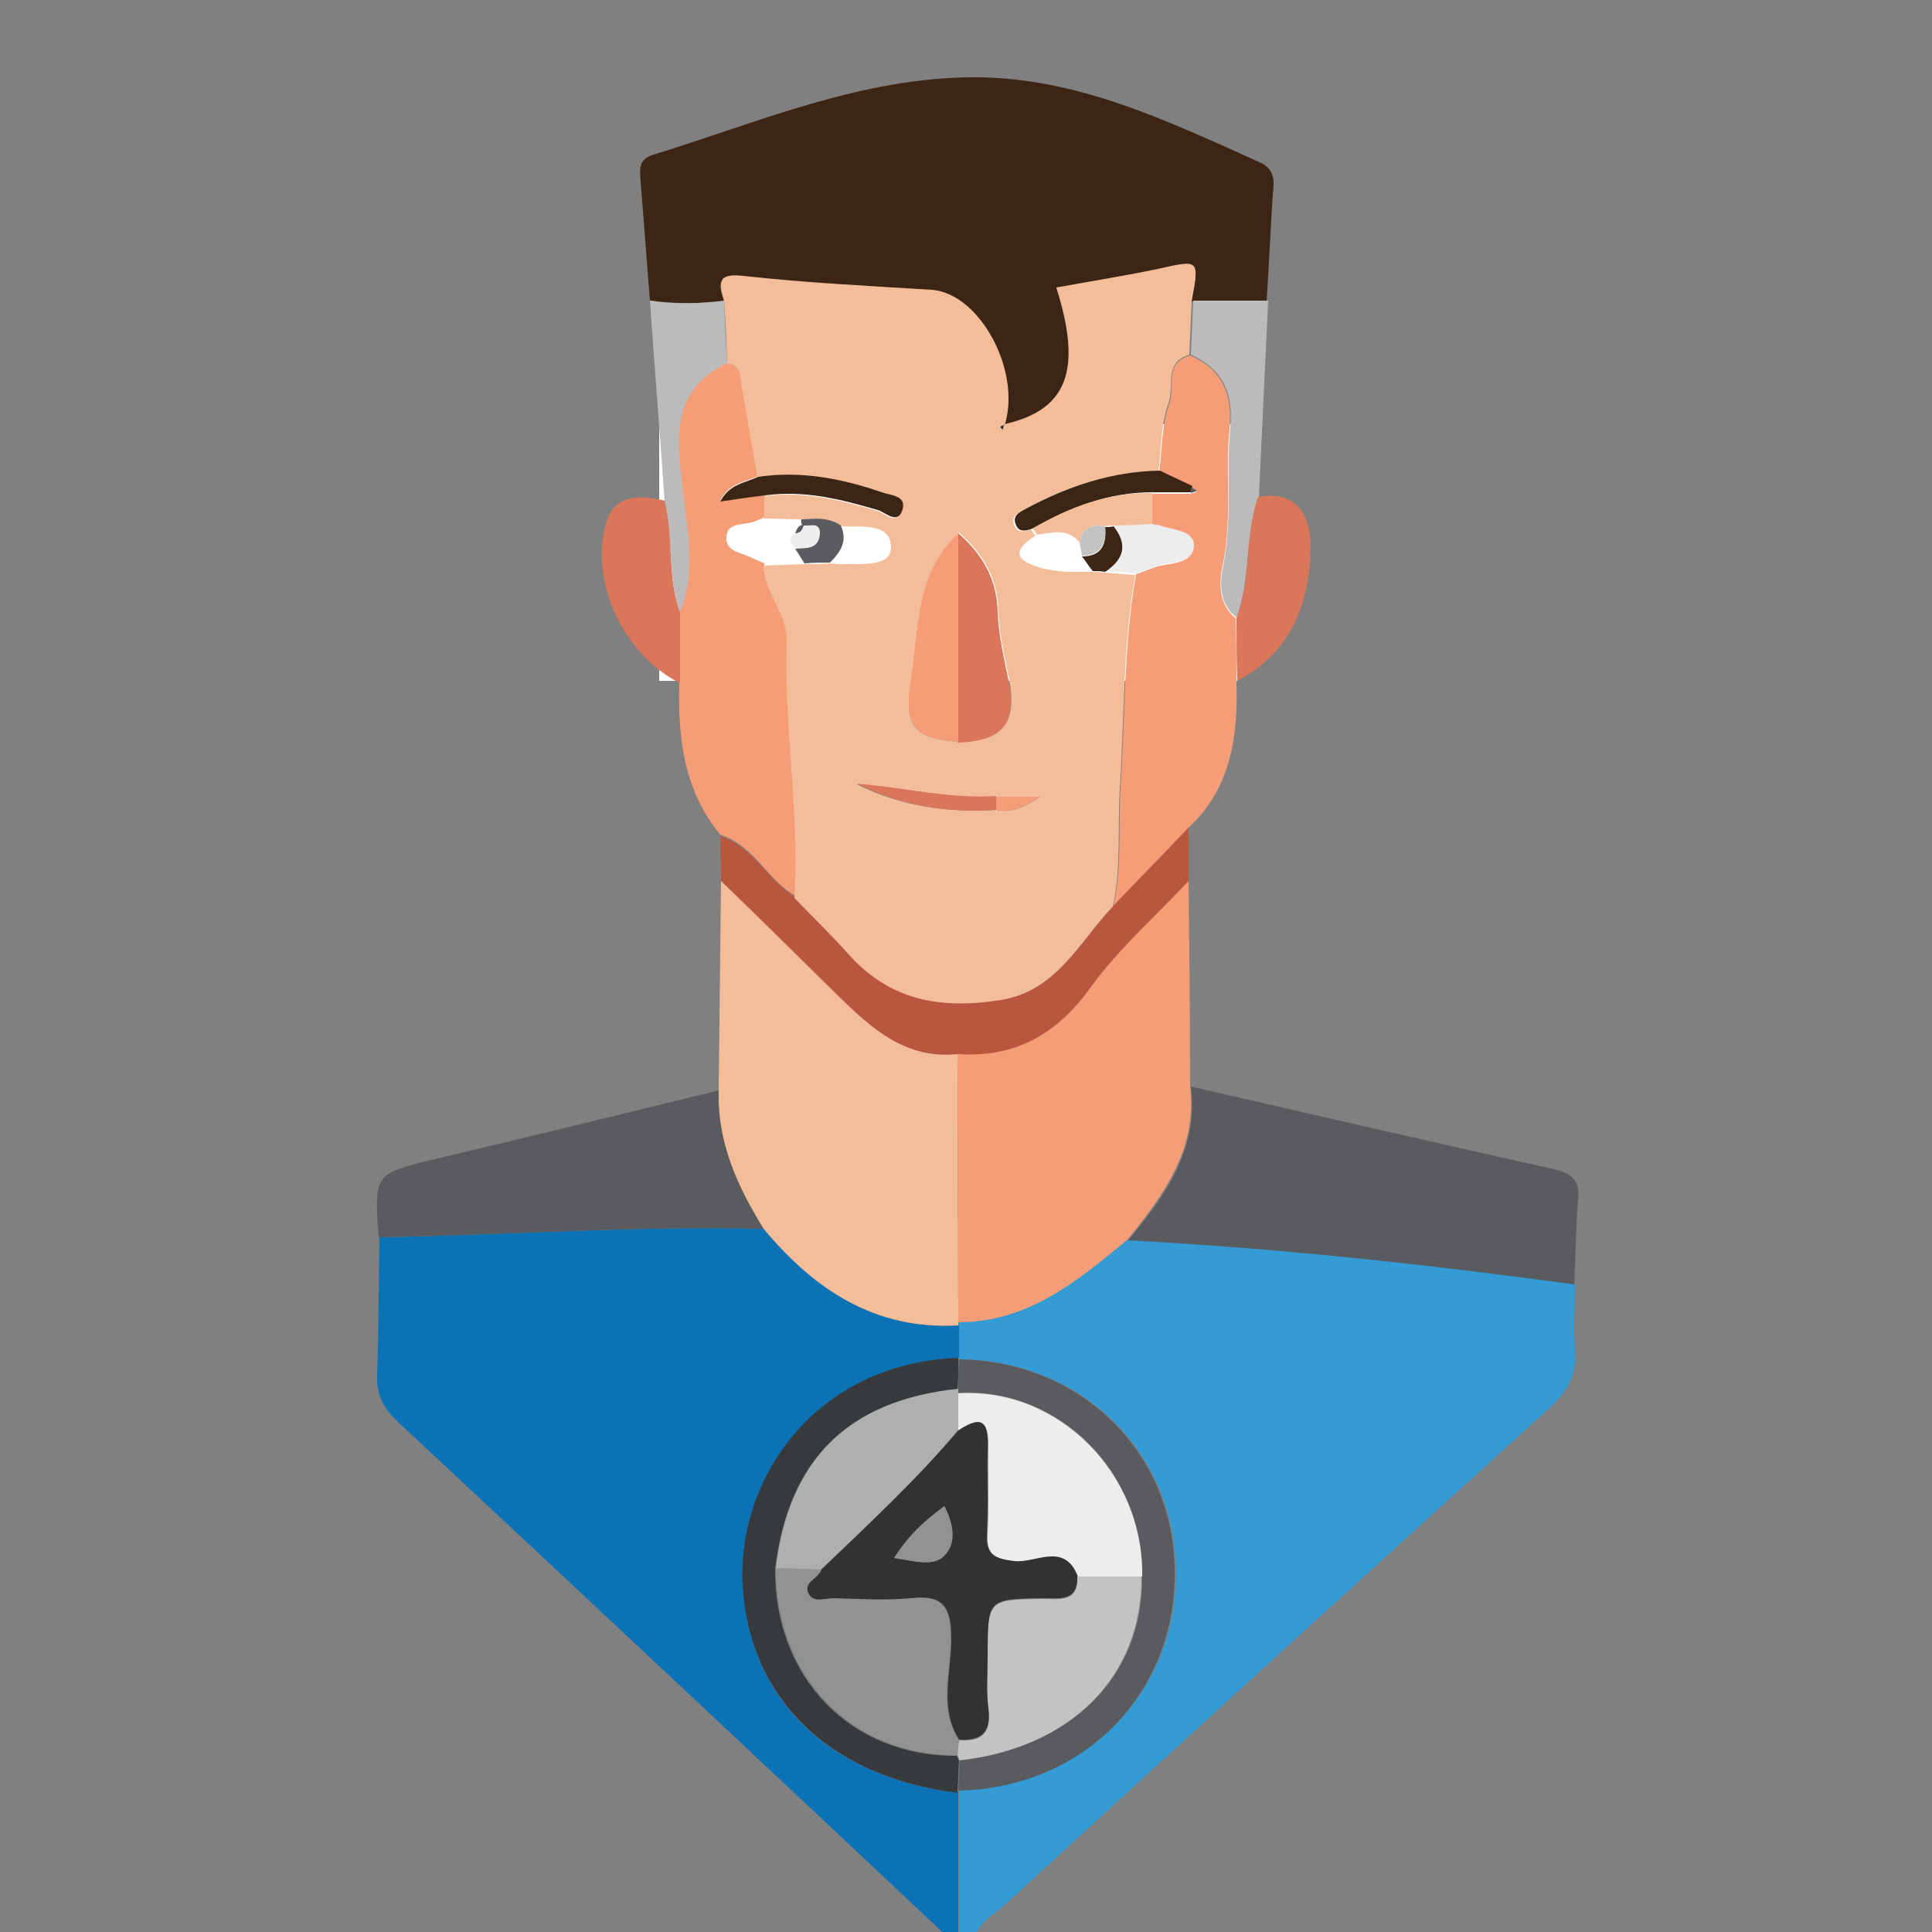 <?xml version="1.0" encoding="utf-8"?>
<!-- Generator: Adobe Illustrator 23.0.3, SVG Export Plug-In . SVG Version: 6.00 Build 0)  -->
<svg version="1.1" id="Layer_1" xmlns="http://www.w3.org/2000/svg" xmlns:xlink="http://www.w3.org/1999/xlink" x="0px" y="0px"
	 viewBox="0 0 250 250" style="enable-background:new 0 0 250 250;" xml:space="preserve">
<rect x="0" y="0" width="250" height="250" fill="#808080" stroke="none"/>
<style type="text/css">
	.st0{fill:#FFFFFF;}
	.st1{fill:none;}
	.st2{fill:#0B72B5;}
	.st3{fill:#349BD5;}
	.st4{fill:#3D2516;}
	.st5{fill:#F4BD9A;}
	.st6{fill:#F59D76;}
	.st7{fill:#5A5B5E;}
	.st8{fill:#B9563E;}
	.st9{fill:#BCBABA;}
	.st10{fill:#DA765A;}
	.st11{fill:#363A3C;}
	.st12{fill:#EDEDED;}
	.st13{fill:#939292;}
	.st14{fill:#C4C3C4;}
	.st15{fill:#B0AFAF;}
	.st16{fill:#333233;}
</style>
<rect x="85.3" y="54.9" class="st0" width="74.8" height="33.2"/>
<g>
	<g>
		<path class="st1" d="M123,251c-40.7,0-81.3,0-122,0C1,167.7,1,84.3,1,1c82,0,164,0,246-0.1c3.4,0,4.1,0.7,4.1,4.1
			c-0.1,80.7-0.1,161.3,0,242c0,3.4-0.7,4.1-4.1,4.1c-40.3-0.2-80.7-0.1-121-0.1c0.5-2.2,2.5-3.1,3.9-4.4
			c23.4-21.5,46.8-42.9,70.4-64.2c2.4-2.2,3.7-4.4,3.4-7.7c-0.2-2.8,0-5.6,0-8.5c0.1-3.6,0.2-7.3,0.5-10.9c0.2-2.5-0.8-3.5-3.1-4
			c-15.7-3.5-31.3-7.1-47-10.7c-0.1-8.9-0.2-17.8-0.2-26.6c0-2.3,0-4.6,0-6.9c5.6-5.2,6.3-11.9,6.2-19c7-3.7,9.3-10.2,9.5-17.4
			c0.1-3.9-1.6-7.3-6.8-6.4c0.4-8.5,0.8-16.9,1.2-25.4c0.3-4.6,0.5-9.3,0.8-13.9c0.1-1.7,0.3-3.2-1.7-4.1c-11.8-5.3-23.6-11-36.9-11
			c-14.6,0-27.8,5.8-41.5,10c-2.1,0.6-1.8,2.1-1.7,3.5c0.4,5.1,0.8,10.3,1.2,15.4c0.6,8.7,1.3,17.4,1.9,26c-4.9-1.2-7.2,0-8,4.3
			C76.8,76.5,81.2,85,88,88.4c-0.2,7.1,0.6,13.9,5.3,19.6c0,1.9,0,3.9,0.1,5.8c-0.1,9.1-0.2,18.2-0.3,27.3c-12.2,3-24.5,6-36.7,8.9
			c-7.8,1.9-7.8,1.9-7.2,10.1c-0.1,6,0,11.9-0.3,17.9c-0.1,2.6,0.9,4.3,2.7,6C75.4,206.3,99.2,228.6,123,251z"/>
		<path class="st2" d="M123,251c-23.8-22.4-47.6-44.7-71.5-67c-1.8-1.7-2.8-3.4-2.7-6c0.2-6,0.2-11.9,0.3-17.9
			c16.6-0.3,33.2-1.5,49.8-1.1c6.6,7.9,14.4,13.2,25.2,12.5c0,1.4,0,2.8,0,4.2c-18.7,0.7-28.7,16-27.9,29.5
			C96.9,220,107.4,230,124,232c0,6.3,0,12.7,0,19C123.7,251,123.3,251,123,251z"/>
		<path class="st3" d="M124.1,175.7c0-1.4,0-2.8,0-4.2V171c9,0,15.4-5.4,21.9-10.6c19.3,1,38.6,3.2,57.8,5.7c0,2.8-0.3,5.7,0,8.5
			c0.3,3.3-1,5.5-3.4,7.7c-23.5,21.3-47,42.7-70.4,64.2c-1.4,1.3-3.4,2.2-3.9,4.4c-0.7,0-1.3,0-2,0c0-6.3,0-12.7,0-19v-0.3
			c16.1-0.3,28.1-12.4,28.1-28.1c-0.1-15.5-12.1-27.4-27.9-27.6C124.1,176,124.1,175.7,124.1,175.7z"/>
		<path class="st4" d="M84.1,38.9c-0.4-5.1-0.8-10.3-1.2-15.4c-0.1-1.5-0.4-2.9,1.7-3.5c13.6-4.2,26.9-10,41.5-10
			c13.3,0,25.1,5.7,36.9,11c2,0.9,1.9,2.4,1.7,4.1c-0.3,4.6-0.5,9.3-0.8,13.9c-3.2,0-6.5,0-9.7,0c1-5.4,1-5.3-4.4-4.1
			c-4.3,0.9-8.8,1.6-13.1,2.4c3.4,10.7,1.4,15.9-6.8,17.7l0.1,0c2.1-7-3.3-17-9.4-17.4c-8.1-0.6-16.3-0.9-24.4-1.8
			c-3.4-0.4-3.3,0.9-2.5,3.2C90.5,39.3,87.3,39.3,84.1,38.9z"/>
		<path class="st5" d="M124,171.5c-10.8,0.6-18.6-4.6-25.2-12.5c-3.4-5.5-6.1-11.2-5.8-17.9c0.1-9.1,0.2-18.2,0.3-27.3
			c5.1,5,10.1,10,15.2,14.9c4.3,4.2,8.7,8.2,15.4,7.5c0,11.6,0.1,23.2,0.1,34.8C124,171.1,124,171.5,124,171.5z"/>
		<path class="st6" d="M124,171.1c0-11.6-0.1-23.2-0.1-34.8c7.4,0.5,12.8-2.5,17.2-8.6c3.7-5,8.4-9.2,12.7-13.8
			c0.1,8.9,0.2,17.8,0.2,26.6c1,8.1-3.4,14.1-8.1,19.9C139.5,165.7,133.1,171.1,124,171.1z"/>
		<path class="st7" d="M146,160.5c4.8-5.8,9.1-11.7,8.1-19.9c15.7,3.6,31.3,7.2,47,10.7c2.3,0.5,3.4,1.5,3.1,4
			c-0.3,3.6-0.3,7.3-0.5,10.9C184.5,163.6,165.3,161.5,146,160.5z"/>
		<path class="st6" d="M93.2,108c-4.7-5.7-5.5-12.5-5.3-19.6c0-3.1,0-6.1,0-9.2c2.2-5.1,1-10.4,0.4-15.6c-0.7-6.5-1.9-13.1,5.7-16.7
			c1.1,0.2,1.7,0.7,1.9,1.8c0.7,4.3,1.4,8.6,2.2,12.9c-1.7,0.8-3.8,0.9-4.9,3.2c2.1-0.3,3.9-0.5,5.8-0.8c0,1,0,1.9,0,2.9
			c-0.5,0.2-0.9,0.4-1.4,0.6c-1.3,0.5-3.4,0-3.6,1.9s1.8,2.1,3.1,2.7c0.6,0.3,1.2,0.5,1.8,0.8c0.1,3.5,3.2,6.1,3,9.8
			c-0.4,11.1,1.7,22.1,1,33.2C99.3,113.9,97.6,109.4,93.2,108z"/>
		<path class="st6" d="M160,88.1c0.2,7-0.6,13.8-6.2,19c-3.2,3.4-6.5,6.7-9.7,10.1c1.1-5.1,0.6-10.2,0.9-15.3
			c0.6-9.2,0.4-18.5,2-27.6c0.9-0.3,1.8-0.7,2.8-1c1.8-0.5,4.6-0.3,4.6-2.7c0-1.9-2.7-1.9-4.4-2.5c-0.3-0.1-0.6-0.1-1-0.2
			c0-1.3,0-2.7,0-4c1.7,0,3.4,0,5.1,0c0.3-0.1,0.6-0.2,0.8-0.3c-0.2-0.2-0.5-0.4-0.7-0.5c-1.4-0.7-2.8-1.3-4.2-2
			c0.4-2.9,0.3-6.1,1.3-8.8c0.8-2.1-0.8-5.3,2.7-6.3c4.2,1.8,5.5,5,5.1,9.5c-0.6,5.9,0.4,11.8-0.9,17.7c-0.5,2.3-0.5,5,1.7,6.8
			C160,82.6,160,85.4,160,88.1z"/>
		<path class="st7" d="M93,141.1c-0.2,6.7,2.4,12.4,5.8,17.9c-16.6-0.4-33.2,0.8-49.8,1.1c-0.6-8.2-0.6-8.2,7.2-10.1
			C68.5,147.1,80.7,144.1,93,141.1z"/>
		<path class="st8" d="M144.1,117.2c3.2-3.4,6.5-6.7,9.7-10.1c0,2.3,0,4.6,0,6.9c-4.3,4.6-9.1,8.8-12.7,13.8
			c-4.4,6.1-9.8,9.1-17.2,8.6c-6.7,0.7-11.1-3.3-15.4-7.5c-5.1-5-10.1-10-15.2-14.9c0-1.9,0-3.9-0.1-5.8c4.3,1.3,6.1,5.8,9.8,7.9
			c2.4,2.5,4.9,4.9,7.2,7.5c5.3,6,12,7,19.5,5.7C137,128,139.8,121.7,144.1,117.2z"/>
		<path class="st9" d="M160,79.9c-2.3-1.8-2.2-4.5-1.7-6.8c1.2-5.9,0.3-11.8,0.9-17.7c0.4-4.5-0.9-7.6-5.1-9.5
			c0.1-2.3,0.2-4.7,0.3-7c3.2,0,6.5,0,9.7,0c-0.4,8.5-0.8,16.9-1.2,25.4C161,69.4,161.9,74.9,160,79.9z"/>
		<path class="st10" d="M88,79.2c0,3.1,0,6.1,0,9.2c-6.8-3.4-11.2-11.9-9.9-19.3c0.7-4.3,3-5.5,8-4.3C87.2,69.6,86.3,74.6,88,79.2z"
			/>
		<path class="st9" d="M88,79.2c-1.7-4.6-0.8-9.6-2-14.3c-0.6-8.7-1.3-17.4-1.9-26c3.2,0.5,6.4,0.4,9.6,0c0.1,2.7,0.2,5.4,0.4,8.1
			c-7.6,3.6-6.4,10.2-5.7,16.7C89,68.9,90.1,74.1,88,79.2z"/>
		<path class="st10" d="M160,79.9c2-5,1-10.5,2.8-15.6c5.1-0.9,6.8,2.5,6.8,6.4c-0.1,7.2-2.4,13.7-9.5,17.4
			C160,85.4,160,82.6,160,79.9z"/>
		<path class="st11" d="M124,232c-16.5-2-27-12-27.9-26.8c-0.8-13.6,9.2-28.8,27.9-29.5v0.3c0,1.3,0,2.5-0.1,3.8
			c-14.2,1.4-21.9,9.1-23.6,23.2c-0.1,14.1,9.8,24.3,23.5,24.2c0.1,0.2,0.2,0.4,0.3,0.6c-0.1,1.3-0.1,2.6-0.2,4L124,232z"/>
		<path class="st7" d="M124,231.7c0.1-1.3,0.1-2.6,0.2-4c14.6-1.6,23.8-10.9,23.6-23.8c0.2-13.4-10.8-24.4-23.8-23.7v-0.5
			c0-1.3,0-2.5,0.1-3.8c15.8,0.2,27.9,12.1,27.9,27.6C152.1,219.3,140.1,231.4,124,231.7z"/>
		<path class="st5" d="M94.1,47c-0.1-2.7-0.2-5.4-0.4-8.1c-0.7-2.3-0.9-3.6,2.5-3.2c8.1,0.9,16.3,1.3,24.4,1.8
			C126.8,38,132.2,48,130,55c-0.2,0.2-1.1,0.1-0.2,0.6c0-0.2,0.1-0.5,0.1-0.7c8.2-1.8,10.2-7,6.8-17.7c4.4-0.8,8.8-1.5,13.1-2.4
			c5.4-1.2,5.4-1.3,4.4,4.1c-0.1,2.3-0.2,4.7-0.3,7c-3.4,1-1.9,4.2-2.7,6.3c-1,2.7-0.9,5.8-1.3,8.8c-6.2,0.1-11.9,1.9-17.3,4.9
			c-0.9,0.5-1.9,0.9-1.3,2.2c0.5,0.9,1.3,0.7,2.1,0.4c0.2,0.3,0.4,0.6,0.6,0.8c-2.4,1.6-3.3,2.9,0.4,4.1c2.3,0.7,4.5,0.6,6.8,0.6
			c0.5,0,1.1,0,1.6,0.1c1.4,0.1,2.7,0.2,4.1,0.3c-1.6,9.1-1.4,18.4-2,27.6c-0.3,5.1,0.2,10.3-0.9,15.3c-4.4,4.6-7.2,10.9-14.5,12.1
			c-7.5,1.2-14.1,0.2-19.5-5.7c-2.3-2.6-4.8-5-7.2-7.5c0.7-11.1-1.4-22.1-1-33.2c0.1-3.7-2.9-6.2-3-9.8c1.7-0.1,3.4-0.1,5.1-0.2
			c1.1,0,2.2,0,3.3-0.1c0.5,0,1,0.1,1.5,0.1c2.5-0.1,6.6,0.5,6.6-2.2c0-3.2-4-2.6-6.7-2.7c-1.5-1.1-3.3-1-5-0.9
			c-1.6,0-3.2-0.1-4.7-0.1c0-1,0-1.9,0-2.9c5-0.7,9.8,0.5,14.6,1.9c1,0.3,2.6,2,3.2-0.1c0.5-1.8-1.5-1.8-2.7-2.2
			c-5.2-1.8-10.5-2.8-16-2c-0.7-4.3-1.5-8.6-2.2-12.9C95.8,47.7,95.1,47.1,94.1,47z M128.9,104.8c2,0.4,3.6-0.3,5.7-1.7
			c-2.4,0-4,0-5.7,0c-6.1,0.3-12-1.2-18-1.6C116.5,104.3,122.6,105.2,128.9,104.8z M124,96c5.9-0.2,7.6-2.5,6.6-8.1
			c-0.6-2.9-1.3-5.8-1.4-8.8c-0.1-4.3-2-7.5-5.1-10.2c-5.5,5.1-5.1,12.2-6.1,18.8C116.9,93.8,118,95.5,124,96z"/>
		<path class="st4" d="M98.1,61.7c5.5-0.8,10.8,0.2,16,2c1.1,0.4,3.2,0.4,2.7,2.2c-0.6,2.1-2.2,0.4-3.2,0.1
			c-4.8-1.4-9.5-2.6-14.6-1.9c-1.8,0.2-3.7,0.5-5.8,0.8C94.4,62.6,96.4,62.5,98.1,61.7z"/>
		<path class="st1" d="M104.1,72.9c-1.7,0.1-3.4,0.1-5.1,0.2c-0.6-0.3-1.2-0.5-1.8-0.8c-1.3-0.6-3.3-0.8-3.1-2.7
			c0.2-1.9,2.3-1.4,3.6-1.9c0.5-0.2,0.9-0.4,1.4-0.6c1.6,0,3.2,0.1,4.7,0.1c0,0.3,0,0.6,0.2,0.9V68c-0.7,0-1,0.5-1.1,1.1
			c-1,0.7-1,1.3,0,2C103.3,71.6,103.7,72.2,104.1,72.9z"/>
		<path class="st4" d="M133.6,68.4c-0.8,0.3-1.7,0.5-2.1-0.4c-0.6-1.3,0.4-1.7,1.3-2.2c5.4-2.9,11.1-4.8,17.3-4.9
			c1.4,0.7,2.8,1.3,4.2,2c-0.1,0.3-0.2,0.6-0.1,0.8c-1.7,0-3.4,0-5.1,0C143.4,63.7,138.4,65.7,133.6,68.4z"/>
		<path class="st12" d="M147.1,74.2c-1.4-0.1-2.7-0.2-4.1-0.3c2.4-1.6,3-3.5,1.1-5.9c1.7-0.1,3.3-0.2,5-0.2c0.3,0.1,0.7,0.1,1,0.2
			c1.7,0.6,4.3,0.6,4.4,2.5c0,2.4-2.8,2.1-4.6,2.7C148.9,73.5,148,73.9,147.1,74.2z"/>
		<path class="st5" d="M149.1,67.8c-1.7,0.1-3.3,0.2-5,0.2c-0.4,0-0.7,0-1.1,0.1c-1.8-0.3-3,0.3-3.3,2.1c-1.5-1.9-3.5-1.3-5.5-1
			c-0.2-0.3-0.4-0.6-0.6-0.8c4.8-2.8,9.8-4.7,15.5-4.6C149.1,65.2,149.1,66.5,149.1,67.8z"/>
		<path class="st7" d="M154.1,63.8c0-0.3,0-0.6,0.1-0.8c0.2,0.2,0.5,0.4,0.7,0.5C154.7,63.6,154.4,63.7,154.1,63.8z"/>
		<path class="st13" d="M123.9,227.1c-13.7,0.1-23.5-10.1-23.5-24.2c1.9,0.1,3.9,0.1,5.8,0.2c-0.3,1.2-2.5,1.6-1.6,3.2
			c0.6,1.1,2.1,0.5,3.2,0.5c3.3,0.1,6.7,0.3,10,0c4.3-0.5,5.2,1.3,5.2,5.3c0,4.3-1.6,8.9,1,13C124,225.8,124,226.5,123.9,227.1z"/>
		<path class="st14" d="M123.9,227.1c0.1-0.6,0.1-1.3,0.2-1.9c2.9,0.2,4.2-0.9,3.8-4c-0.3-2.3-0.1-4.6-0.1-6.9c0-7.3,0-7.3,7.2-7.4
			c2.1,0,4.6,0.5,4.4-2.9c2.8,0,5.5,0,8.3,0c0.1,12.9-9.1,22.2-23.6,23.8C124.1,227.5,124,227.3,123.9,227.1z"/>
		<path class="st15" d="M106.2,203.1c-1.9-0.1-3.9-0.1-5.8-0.2c1.7-14.1,9.4-21.7,23.6-23.2v0.5c0,1.6,0,3.2,0,4.8
			C118.5,191.6,112.3,197.3,106.2,203.1z"/>
		<path class="st12" d="M124,185.1c0-1.6,0-3.2,0-4.8c12.9-0.8,24,10.3,23.8,23.7c-2.8,0-5.5,0-8.3,0c-1.7-4.4-5.4-1.6-8.1-1.9
			c-2.7-0.3-3.8-0.9-3.6-3.7c0.2-3.8,0-7.6,0.1-11.4C127.9,183,126.2,183.7,124,185.1z"/>
		<path class="st10" d="M124,69c3.1,2.7,5,5.9,5.1,10.2c0.1,2.9,0.8,5.9,1.4,8.8c1.1,5.6-0.7,7.9-6.6,8.1C124,87,124,78,124,69z"/>
		<path class="st6" d="M124,69c0,9,0,18,0,27c-5.9-0.5-7.1-2.2-6.1-8.3C118.9,81.2,118.5,74.1,124,69z"/>
		<path class="st1" d="M134.2,69.3c1.9-0.3,3.9-0.9,5.5,1c0.1,0.6,0.2,1.1,0.3,1.7c0.5,0.6,0.9,1.3,1.4,1.9
			c-2.3,0.1-4.5,0.2-6.8-0.6C130.9,72.2,131.8,70.9,134.2,69.3z"/>
		<path class="st10" d="M128.9,104.8c-6.3,0.4-12.3-0.5-18-3.4c6,0.5,12,2,18,1.6C128.9,103.7,128.9,104.3,128.9,104.8z"/>
		<path class="st1" d="M108.8,68c2.7,0,6.7-0.6,6.7,2.7c0,2.8-4.1,2.1-6.6,2.2c-0.5,0-1-0.1-1.5-0.1C108.7,71.5,109.6,70,108.8,68z"
			/>
		<path class="st7" d="M108.8,68c0.9,2,0,3.4-1.4,4.8c-1.1,0-2.2,0-3.3,0.1c-0.4-0.6-0.8-1.3-1.2-1.9c1.4-0.1,3.1,0.1,3.1-1.9
			c0.1-1.5-1.2-0.9-2.1-1c-0.2-0.3-0.3-0.6-0.2-0.9C105.5,67.1,107.2,66.9,108.8,68z"/>
		<path class="st4" d="M141.4,73.9c-0.5-0.6-0.9-1.3-1.4-1.9c2.6,0,3.2-1.6,3-3.8c0.4,0,0.7,0,1.1-0.1c1.9,2.4,1.3,4.3-1.1,5.9
			C142.5,73.9,141.9,73.9,141.4,73.9z"/>
		<path class="st6" d="M128.9,104.8c0-0.6,0-1.1,0-1.7c1.6,0,3.3,0,5.7,0C132.4,104.5,130.8,105.2,128.9,104.8z"/>
		<path class="st4" d="M129.9,54.9c0,0.2-0.1,0.5-0.1,0.7c-0.8-0.5,0-0.5,0.2-0.6C130,55,129.9,54.9,129.9,54.9z"/>
		<path class="st12" d="M104,68c0.8,0.1,2.1-0.5,2.1,1c-0.1,2-1.7,1.9-3.1,1.9c-1-0.7-1-1.3,0-2C103.7,69.1,103.9,68.6,104,68
			L104,68z"/>
		<path class="st7" d="M104,67.9c-0.1,0.6-0.4,1.1-1.1,1.1C103.1,68.5,103.3,67.9,104,67.9z"/>
		<path class="st14" d="M143,68.1c0.2,2.2-0.5,3.8-3,3.8c-0.1-0.6-0.2-1.1-0.3-1.7C140,68.4,141.2,67.8,143,68.1z"/>
		<path class="st16" d="M124,185.1c2.2-1.4,3.9-2,3.8,1.8s0.1,7.6-0.1,11.4c-0.2,2.8,0.9,3.4,3.6,3.7s6.4-2.5,8.1,1.9
			c0.1,3.4-2.3,2.9-4.4,2.9c-7.2,0.1-7.2,0.1-7.2,7.4c0,2.3-0.2,4.7,0.1,6.9c0.4,3.1-1,4.2-3.8,4c-2.6-4.1-1-8.7-1-13
			c0-4-0.9-5.8-5.2-5.3c-3.3,0.3-6.6,0.1-10,0c-1.1,0-2.6,0.6-3.2-0.5c-0.9-1.6,1.3-2,1.6-3.2C112.3,197.3,118.5,191.6,124,185.1z
			 M115.7,201.6c2.7,0.4,5.2,1.2,6.6-0.4c1.4-1.6,1-4.1-0.1-6.3C119.7,196.8,117.7,198.6,115.7,201.6z"/>
		<path class="st13" d="M115.7,201.6c1.9-3,3.9-4.8,6.5-6.7c1.2,2.3,1.6,4.7,0.1,6.3C120.9,202.8,118.4,202,115.7,201.6z"/>
	</g>
</g>
</svg>
